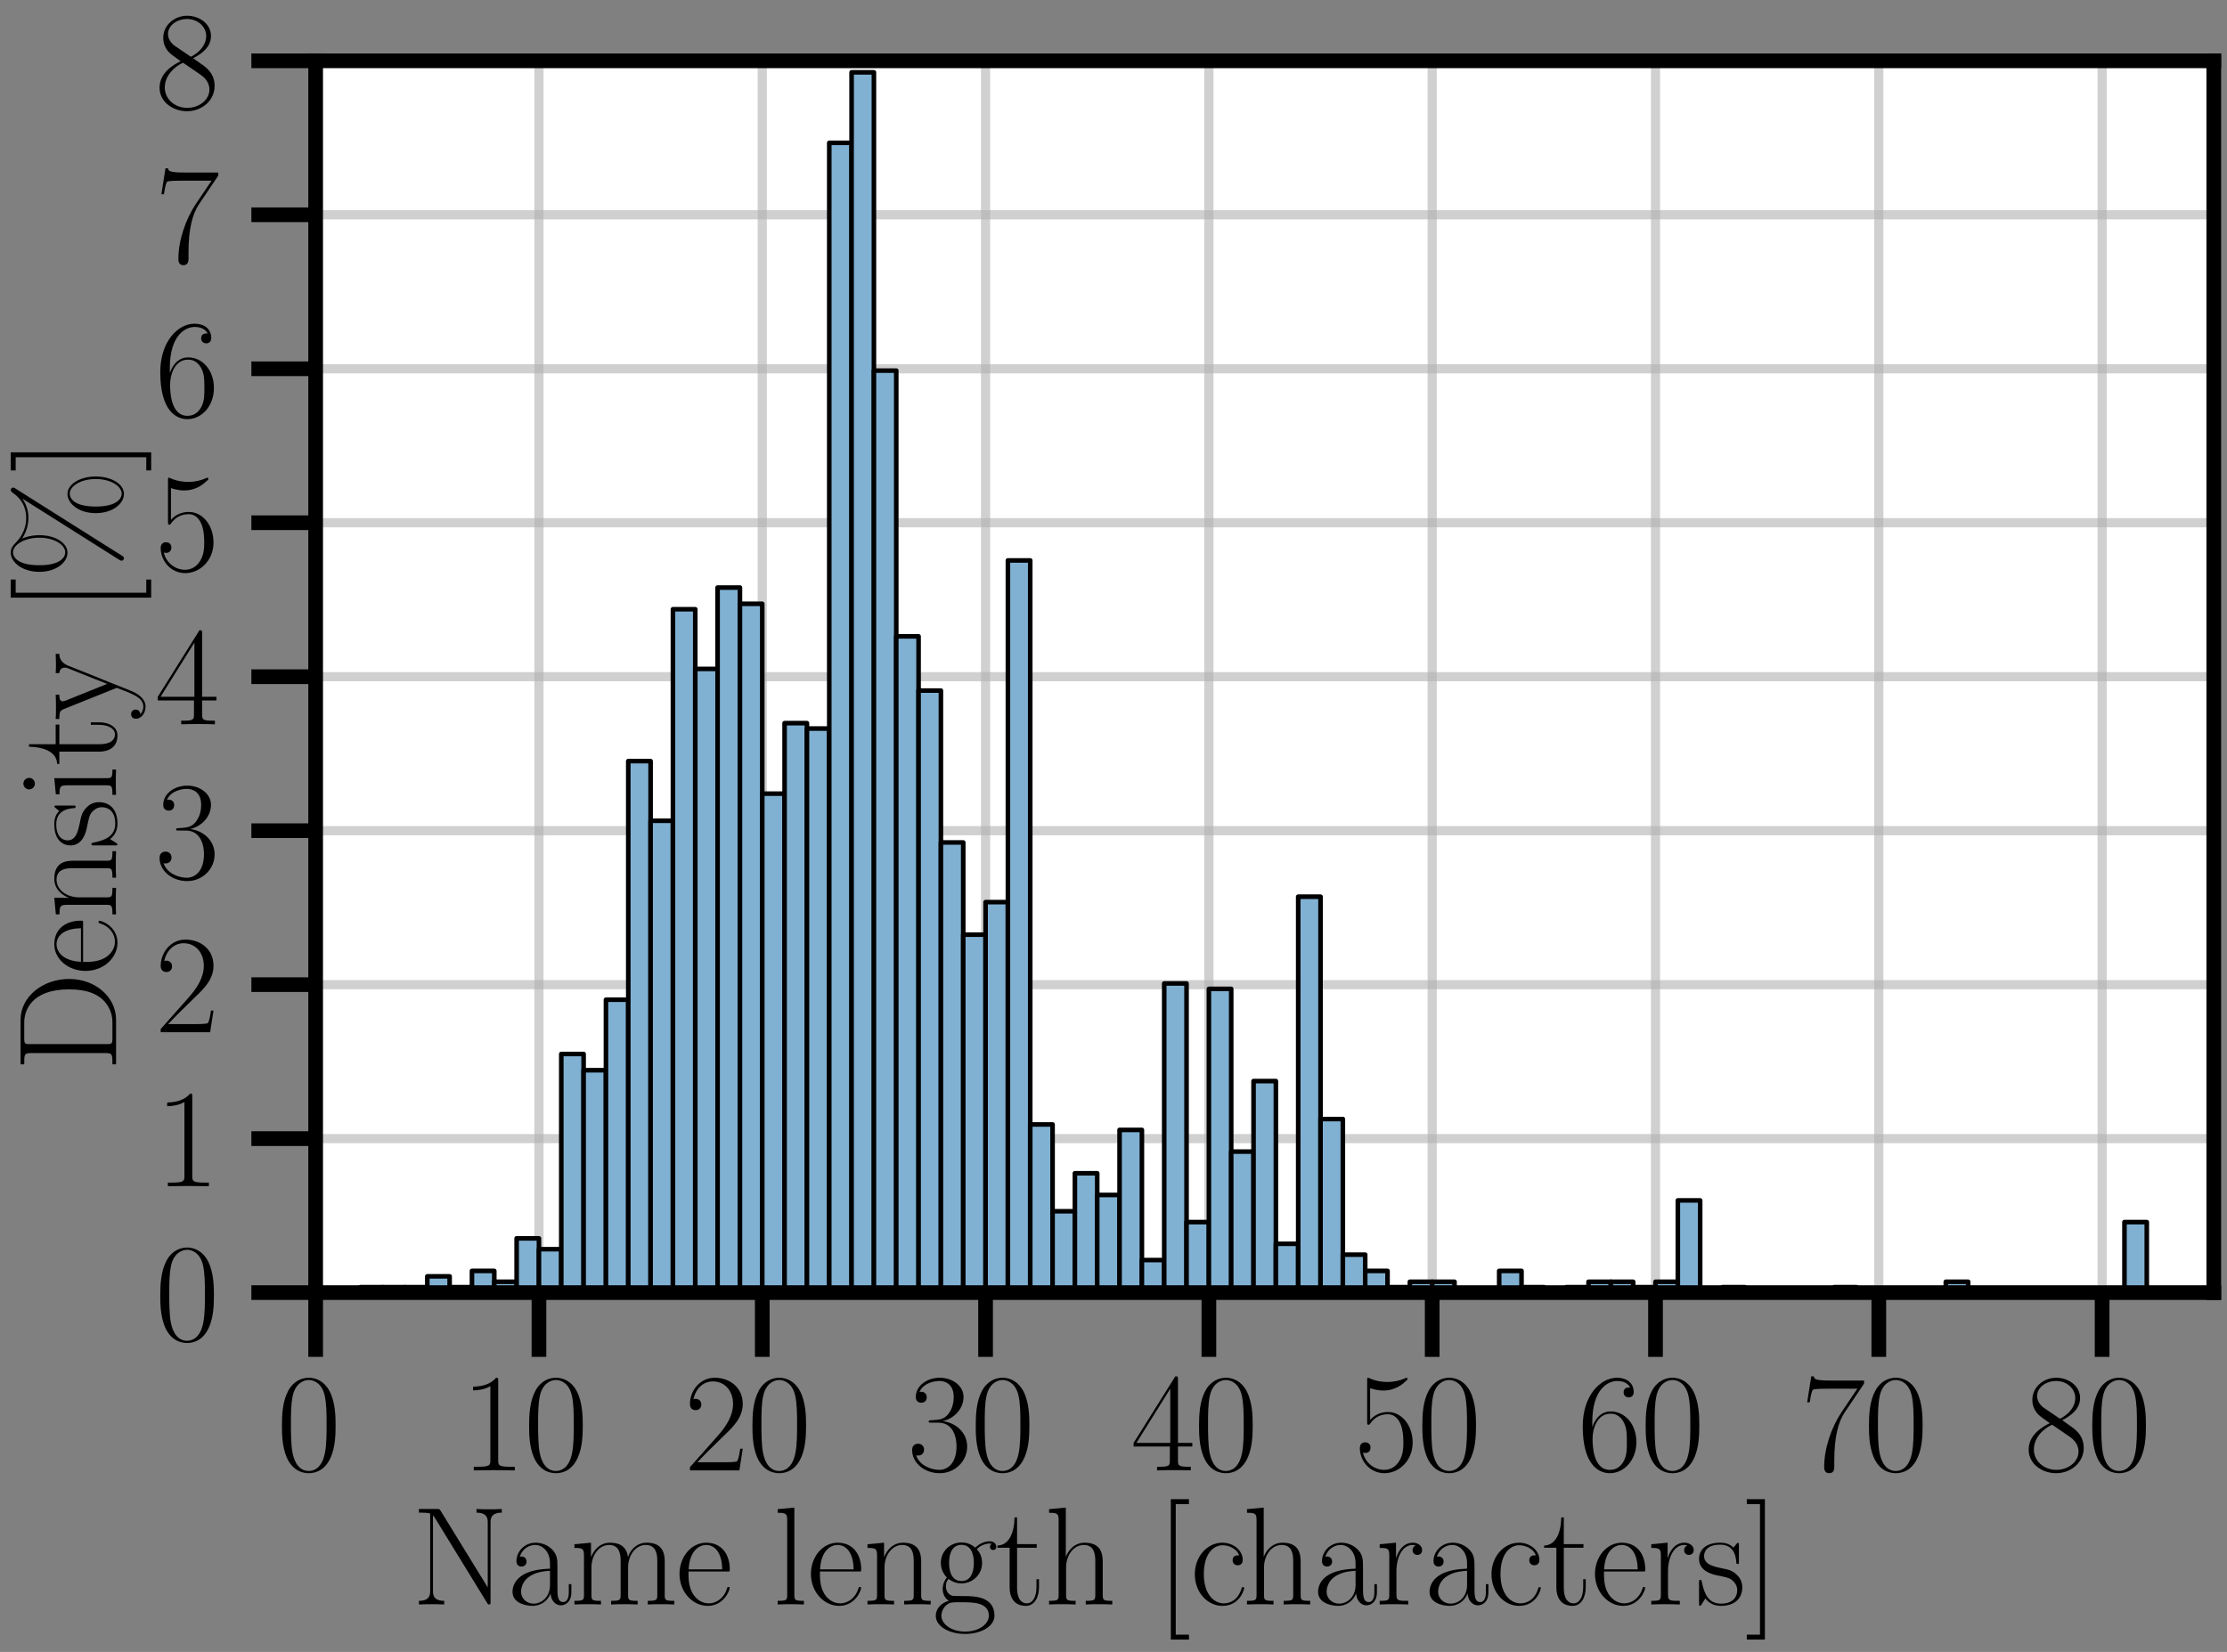 <?xml version="1.0" encoding="utf-8" standalone="no"?>
<!DOCTYPE svg PUBLIC "-//W3C//DTD SVG 1.1//EN"
  "http://www.w3.org/Graphics/SVG/1.1/DTD/svg11.dtd">
<svg xmlns:xlink="http://www.w3.org/1999/xlink" width="121.297pt" height="90pt" viewBox="0 0 121.297 90" xmlns="http://www.w3.org/2000/svg" version="1.1">
 <rect x="0" y="0" width="121.297" height="90" fill="#808080" stroke="none"/>
 <defs>
  <style type="text/css">*{stroke-linejoin: round; stroke-linecap: butt}</style>
 </defs>
 <g id="figure_1">
  <g id="patch_1">
   <path d="M 0 90 
L 121.297 90 
L 121.297 0 
L 0 0 
L 0 90 
z
" style="fill: none"/>
  </g>
  <g id="axes_1">
   <g id="patch_2">
    <path d="M 17.192 70.422 
L 120.577 70.422 
L 120.577 3.313 
L 17.192 3.313 
z
" style="fill: #ffffff"/>
   </g>
   <g id="matplotlib.axis_1">
    <g id="xtick_1">
     <g id="line2d_1">
      <path d="M 17.192 70.422 
L 17.192 3.313 
" clip-path="url(#pb6dea9629a)" style="fill: none; stroke: #b0b0b0; stroke-opacity: 0.6; stroke-width: 0.5; stroke-linecap: square"/>
     </g>
     <g id="line2d_2">
      <defs>
       <path id="mebb28996f5" d="M 0 0 
L 0 3.5 
" style="stroke: #000000; stroke-width: 0.8"/>
      </defs>
      <g>
       <use xlink:href="#mebb28996f5" x="17.192" y="70.422" style="stroke: #000000; stroke-width: 0.8"/>
      </g>
     </g>
     <g id="text_1">
      <!-- $\mathdefault{0}$ -->
      <g transform="translate(15.066 80.109)scale(0.075 -0.075)">
       <defs>
        <path id="CMR17-30" d="M 2688 2038 
C 2688 2430 2682 3099 2413 3613 
C 2176 4063 1798 4224 1466 4224 
C 1158 4224 768 4082 525 3620 
C 269 3137 243 2539 243 2038 
C 243 1671 250 1112 448 623 
C 723 -39 1216 -128 1466 -128 
C 1760 -128 2208 -7 2470 604 
C 2662 1048 2688 1568 2688 2038 
z
M 1466 -26 
C 1056 -26 813 328 723 816 
C 653 1196 653 1749 653 2109 
C 653 2604 653 3015 736 3407 
C 858 3954 1216 4121 1466 4121 
C 1728 4121 2067 3947 2189 3420 
C 2272 3054 2278 2623 2278 2109 
C 2278 1691 2278 1176 2202 797 
C 2067 96 1690 -26 1466 -26 
z
" transform="scale(0.016)"/>
       </defs>
       <use xlink:href="#CMR17-30" transform="scale(0.996)"/>
      </g>
     </g>
    </g>
    <g id="xtick_2">
     <g id="line2d_3">
      <path d="M 29.355 70.422 
L 29.355 3.313 
" clip-path="url(#pb6dea9629a)" style="fill: none; stroke: #b0b0b0; stroke-opacity: 0.6; stroke-width: 0.5; stroke-linecap: square"/>
     </g>
     <g id="line2d_4">
      <g>
       <use xlink:href="#mebb28996f5" x="29.355" y="70.422" style="stroke: #000000; stroke-width: 0.8"/>
      </g>
     </g>
     <g id="text_2">
      <!-- $\mathdefault{10}$ -->
      <g transform="translate(25.102 80.109)scale(0.075 -0.075)">
       <defs>
        <path id="CMR17-31" d="M 1702 4083 
C 1702 4217 1696 4224 1606 4224 
C 1357 3927 979 3833 621 3820 
C 602 3820 570 3820 563 3808 
C 557 3795 557 3782 557 3648 
C 755 3648 1088 3686 1344 3839 
L 1344 467 
C 1344 243 1331 166 781 166 
L 589 166 
L 589 0 
C 896 6 1216 12 1523 12 
C 1830 12 2150 6 2458 0 
L 2458 166 
L 2266 166 
C 1715 166 1702 236 1702 467 
L 1702 4083 
z
" transform="scale(0.016)"/>
       </defs>
       <use xlink:href="#CMR17-31" transform="scale(0.996)"/>
       <use xlink:href="#CMR17-30" transform="translate(45.69 0)scale(0.996)"/>
      </g>
     </g>
    </g>
    <g id="xtick_3">
     <g id="line2d_5">
      <path d="M 41.518 70.422 
L 41.518 3.313 
" clip-path="url(#pb6dea9629a)" style="fill: none; stroke: #b0b0b0; stroke-opacity: 0.6; stroke-width: 0.5; stroke-linecap: square"/>
     </g>
     <g id="line2d_6">
      <g>
       <use xlink:href="#mebb28996f5" x="41.518" y="70.422" style="stroke: #000000; stroke-width: 0.8"/>
      </g>
     </g>
     <g id="text_3">
      <!-- $\mathdefault{20}$ -->
      <g transform="translate(37.265 80.109)scale(0.075 -0.075)">
       <defs>
        <path id="CMR17-32" d="M 2669 990 
L 2554 990 
C 2490 537 2438 460 2413 422 
C 2381 371 1920 371 1830 371 
L 602 371 
C 832 620 1280 1073 1824 1596 
C 2214 1966 2669 2400 2669 3033 
C 2669 3788 2067 4224 1395 4224 
C 691 4224 262 3603 262 3027 
C 262 2777 448 2745 525 2745 
C 589 2745 781 2783 781 3007 
C 781 3206 614 3264 525 3264 
C 486 3264 448 3257 422 3244 
C 544 3788 915 4057 1306 4057 
C 1862 4057 2227 3616 2227 3033 
C 2227 2477 1901 1998 1536 1583 
L 262 147 
L 262 0 
L 2515 0 
L 2669 990 
z
" transform="scale(0.016)"/>
       </defs>
       <use xlink:href="#CMR17-32" transform="scale(0.996)"/>
       <use xlink:href="#CMR17-30" transform="translate(45.69 0)scale(0.996)"/>
      </g>
     </g>
    </g>
    <g id="xtick_4">
     <g id="line2d_7">
      <path d="M 53.681 70.422 
L 53.681 3.313 
" clip-path="url(#pb6dea9629a)" style="fill: none; stroke: #b0b0b0; stroke-opacity: 0.6; stroke-width: 0.5; stroke-linecap: square"/>
     </g>
     <g id="line2d_8">
      <g>
       <use xlink:href="#mebb28996f5" x="53.681" y="70.422" style="stroke: #000000; stroke-width: 0.8"/>
      </g>
     </g>
     <g id="text_4">
      <!-- $\mathdefault{30}$ -->
      <g transform="translate(49.428 80.109)scale(0.075 -0.075)">
       <defs>
        <path id="CMR17-33" d="M 1414 2176 
C 1984 2176 2234 1673 2234 1094 
C 2234 322 1824 25 1453 25 
C 1114 25 563 193 390 691 
C 422 678 454 678 486 678 
C 640 678 755 780 755 947 
C 755 1132 614 1216 486 1216 
C 378 1216 211 1164 211 927 
C 211 335 787 -128 1466 -128 
C 2176 -128 2720 432 2720 1087 
C 2720 1718 2208 2176 1600 2246 
C 2086 2347 2554 2776 2554 3353 
C 2554 3856 2048 4224 1472 4224 
C 890 4224 378 3862 378 3347 
C 378 3123 544 3084 627 3084 
C 762 3084 877 3167 877 3334 
C 877 3500 762 3584 627 3584 
C 602 3584 570 3584 544 3571 
C 730 3999 1235 4076 1459 4076 
C 1683 4076 2106 3966 2106 3347 
C 2106 3167 2080 2851 1862 2574 
C 1670 2329 1453 2316 1242 2297 
C 1210 2297 1062 2284 1037 2284 
C 992 2278 966 2272 966 2227 
C 966 2182 973 2176 1101 2176 
L 1414 2176 
z
" transform="scale(0.016)"/>
       </defs>
       <use xlink:href="#CMR17-33" transform="scale(0.996)"/>
       <use xlink:href="#CMR17-30" transform="translate(45.69 0)scale(0.996)"/>
      </g>
     </g>
    </g>
    <g id="xtick_5">
     <g id="line2d_9">
      <path d="M 65.844 70.422 
L 65.844 3.313 
" clip-path="url(#pb6dea9629a)" style="fill: none; stroke: #b0b0b0; stroke-opacity: 0.6; stroke-width: 0.5; stroke-linecap: square"/>
     </g>
     <g id="line2d_10">
      <g>
       <use xlink:href="#mebb28996f5" x="65.844" y="70.422" style="stroke: #000000; stroke-width: 0.8"/>
      </g>
     </g>
     <g id="text_5">
      <!-- $\mathdefault{40}$ -->
      <g transform="translate(61.591 80.109)scale(0.075 -0.075)">
       <defs>
        <path id="CMR17-34" d="M 2150 4147 
C 2150 4281 2144 4288 2029 4288 
L 128 1254 
L 128 1088 
L 1779 1088 
L 1779 460 
C 1779 230 1766 166 1318 166 
L 1197 166 
L 1197 0 
C 1402 12 1747 12 1965 12 
C 2182 12 2528 12 2733 0 
L 2733 166 
L 2611 166 
C 2163 166 2150 230 2150 460 
L 2150 1088 
L 2803 1088 
L 2803 1254 
L 2150 1254 
L 2150 4147 
z
M 1798 3723 
L 1798 1254 
L 256 1254 
L 1798 3723 
z
" transform="scale(0.016)"/>
       </defs>
       <use xlink:href="#CMR17-34" transform="scale(0.996)"/>
       <use xlink:href="#CMR17-30" transform="translate(45.69 0)scale(0.996)"/>
      </g>
     </g>
    </g>
    <g id="xtick_6">
     <g id="line2d_11">
      <path d="M 78.007 70.422 
L 78.007 3.313 
" clip-path="url(#pb6dea9629a)" style="fill: none; stroke: #b0b0b0; stroke-opacity: 0.6; stroke-width: 0.5; stroke-linecap: square"/>
     </g>
     <g id="line2d_12">
      <g>
       <use xlink:href="#mebb28996f5" x="78.007" y="70.422" style="stroke: #000000; stroke-width: 0.8"/>
      </g>
     </g>
     <g id="text_6">
      <!-- $\mathdefault{50}$ -->
      <g transform="translate(73.753 80.109)scale(0.075 -0.075)">
       <defs>
        <path id="CMR17-35" d="M 730 3750 
C 794 3724 1056 3641 1325 3641 
C 1920 3641 2246 3961 2432 4140 
C 2432 4191 2432 4224 2394 4224 
C 2387 4224 2374 4224 2323 4198 
C 2099 4102 1837 4032 1517 4032 
C 1325 4032 1037 4055 723 4191 
C 653 4224 640 4224 634 4224 
C 602 4224 595 4217 595 4090 
L 595 2231 
C 595 2113 595 2080 659 2080 
C 691 2080 704 2093 736 2139 
C 941 2435 1222 2560 1542 2560 
C 1766 2560 2246 2415 2246 1293 
C 2246 1087 2246 716 2054 422 
C 1894 159 1645 25 1370 25 
C 947 25 518 319 403 812 
C 429 806 480 793 506 793 
C 589 793 749 838 749 1036 
C 749 1209 627 1280 506 1280 
C 358 1280 262 1190 262 1011 
C 262 454 704 -128 1382 -128 
C 2042 -128 2669 441 2669 1267 
C 2669 2054 2170 2662 1549 2662 
C 1222 2662 947 2540 730 2304 
L 730 3750 
z
" transform="scale(0.016)"/>
       </defs>
       <use xlink:href="#CMR17-35" transform="scale(0.996)"/>
       <use xlink:href="#CMR17-30" transform="translate(45.69 0)scale(0.996)"/>
      </g>
     </g>
    </g>
    <g id="xtick_7">
     <g id="line2d_13">
      <path d="M 90.17 70.422 
L 90.17 3.313 
" clip-path="url(#pb6dea9629a)" style="fill: none; stroke: #b0b0b0; stroke-opacity: 0.6; stroke-width: 0.5; stroke-linecap: square"/>
     </g>
     <g id="line2d_14">
      <g>
       <use xlink:href="#mebb28996f5" x="90.17" y="70.422" style="stroke: #000000; stroke-width: 0.8"/>
      </g>
     </g>
     <g id="text_7">
      <!-- $\mathdefault{60}$ -->
      <g transform="translate(85.916 80.109)scale(0.075 -0.075)">
       <defs>
        <path id="CMR17-36" d="M 678 2198 
C 678 3712 1395 4076 1811 4076 
C 1946 4076 2272 4049 2400 3782 
C 2298 3782 2106 3782 2106 3558 
C 2106 3385 2246 3328 2336 3328 
C 2394 3328 2566 3353 2566 3571 
C 2566 3987 2246 4224 1805 4224 
C 1043 4224 243 3411 243 2011 
C 243 257 966 -128 1478 -128 
C 2099 -128 2688 431 2688 1295 
C 2688 2101 2170 2688 1517 2688 
C 1126 2688 838 2430 678 1979 
L 678 2198 
z
M 1478 25 
C 691 25 691 1212 691 1450 
C 691 1914 909 2585 1504 2585 
C 1613 2585 1926 2585 2138 2140 
C 2253 1889 2253 1624 2253 1302 
C 2253 954 2253 696 2118 438 
C 1978 173 1773 25 1478 25 
z
" transform="scale(0.016)"/>
       </defs>
       <use xlink:href="#CMR17-36" transform="scale(0.996)"/>
       <use xlink:href="#CMR17-30" transform="translate(45.69 0)scale(0.996)"/>
      </g>
     </g>
    </g>
    <g id="xtick_8">
     <g id="line2d_15">
      <path d="M 102.332 70.422 
L 102.332 3.313 
" clip-path="url(#pb6dea9629a)" style="fill: none; stroke: #b0b0b0; stroke-opacity: 0.6; stroke-width: 0.5; stroke-linecap: square"/>
     </g>
     <g id="line2d_16">
      <g>
       <use xlink:href="#mebb28996f5" x="102.332" y="70.422" style="stroke: #000000; stroke-width: 0.8"/>
      </g>
     </g>
     <g id="text_8">
      <!-- $\mathdefault{70}$ -->
      <g transform="translate(98.079 80.109)scale(0.075 -0.075)">
       <defs>
        <path id="CMR17-37" d="M 2886 3955 
L 2886 4096 
L 1382 4096 
C 634 4096 621 4166 595 4288 
L 480 4288 
L 294 3104 
L 410 3104 
C 429 3226 474 3552 550 3673 
C 589 3724 1062 3724 1171 3724 
L 2579 3724 
L 1869 2670 
C 1395 1961 1069 1003 1069 166 
C 1069 89 1069 -128 1299 -128 
C 1530 -128 1530 89 1530 172 
L 1530 466 
C 1530 1514 1709 2204 2003 2644 
L 2886 3955 
z
" transform="scale(0.016)"/>
       </defs>
       <use xlink:href="#CMR17-37" transform="scale(0.996)"/>
       <use xlink:href="#CMR17-30" transform="translate(45.69 0)scale(0.996)"/>
      </g>
     </g>
    </g>
    <g id="xtick_9">
     <g id="line2d_17">
      <path d="M 114.495 70.422 
L 114.495 3.313 
" clip-path="url(#pb6dea9629a)" style="fill: none; stroke: #b0b0b0; stroke-opacity: 0.6; stroke-width: 0.5; stroke-linecap: square"/>
     </g>
     <g id="line2d_18">
      <g>
       <use xlink:href="#mebb28996f5" x="114.495" y="70.422" style="stroke: #000000; stroke-width: 0.8"/>
      </g>
     </g>
     <g id="text_9">
      <!-- $\mathdefault{80}$ -->
      <g transform="translate(110.242 80.109)scale(0.075 -0.075)">
       <defs>
        <path id="CMR17-38" d="M 1741 2289 
C 2144 2494 2554 2803 2554 3298 
C 2554 3884 1990 4224 1472 4224 
C 890 4224 378 3800 378 3215 
C 378 3054 416 2777 666 2533 
C 730 2469 998 2276 1171 2154 
C 883 2006 211 1652 211 945 
C 211 282 838 -128 1459 -128 
C 2144 -128 2720 366 2720 1022 
C 2720 1607 2330 1877 2074 2051 
L 1741 2289 
z
M 902 2855 
C 851 2887 595 3086 595 3388 
C 595 3781 998 4076 1459 4076 
C 1965 4076 2336 3716 2336 3298 
C 2336 2700 1670 2359 1638 2359 
C 1632 2359 1626 2359 1574 2398 
L 902 2855 
z
M 2080 1536 
C 2176 1466 2483 1253 2483 861 
C 2483 385 2010 25 1472 25 
C 890 25 448 443 448 951 
C 448 1459 838 1884 1280 2083 
L 2080 1536 
z
" transform="scale(0.016)"/>
       </defs>
       <use xlink:href="#CMR17-38" transform="scale(0.996)"/>
       <use xlink:href="#CMR17-30" transform="translate(45.69 0)scale(0.996)"/>
      </g>
     </g>
    </g>
    <g id="text_10">
     <!-- Name length [characters] -->
     <g transform="translate(22.428 87.413)scale(0.075 -0.075)">
      <defs>
       <path id="CMR17-4e" d="M 1312 4275 
C 1267 4345 1261 4352 1139 4352 
L 326 4352 
L 326 4185 
L 448 4185 
C 704 4185 819 4153 838 4147 
L 838 624 
C 838 465 838 166 326 166 
L 326 0 
C 474 12 742 12 902 12 
C 1062 12 1331 12 1478 0 
L 1478 166 
C 966 166 966 465 966 624 
L 966 4057 
C 1011 4019 1011 4007 1056 3943 
L 3430 76 
C 3475 0 3494 0 3526 0 
C 3590 0 3590 19 3590 140 
L 3590 3726 
C 3590 3885 3590 4185 4102 4185 
L 4102 4352 
C 3955 4339 3686 4339 3526 4339 
C 3366 4339 3098 4339 2950 4352 
L 2950 4185 
C 3462 4185 3462 3885 3462 3726 
L 3462 777 
L 1312 4275 
z
" transform="scale(0.016)"/>
       <path id="CMR17-61" d="M 2304 1656 
C 2304 2048 2304 2275 2035 2534 
C 1798 2751 1523 2816 1306 2816 
C 800 2816 435 2408 435 1977 
C 435 1740 627 1728 666 1728 
C 749 1728 896 1779 896 1958 
C 896 2118 774 2188 666 2188 
C 640 2188 608 2182 589 2176 
C 723 2594 1069 2713 1293 2713 
C 1613 2713 1965 2421 1965 1875 
L 1965 1632 
C 1587 1619 1133 1568 774 1373 
C 371 1147 256 822 256 576 
C 256 77 832 -64 1171 -64 
C 1523 -64 1850 135 1990 505 
C 2003 219 2182 -39 2464 -39 
C 2598 -39 2938 51 2938 563 
L 2938 926 
L 2822 926 
L 2822 557 
C 2822 161 2650 109 2566 109 
C 2304 109 2304 446 2304 732 
L 2304 1656 
z
M 1965 887 
C 1965 323 1568 38 1216 38 
C 896 38 646 278 646 576 
C 646 771 730 1114 1101 1322 
C 1408 1497 1760 1523 1965 1536 
L 1965 887 
z
" transform="scale(0.016)"/>
       <path id="CMR17-6d" d="M 4326 1954 
C 4326 2276 4269 2816 3507 2816 
C 3072 2816 2771 2520 2656 2173 
L 2650 2173 
C 2573 2700 2195 2816 1837 2816 
C 1331 2816 1069 2424 973 2166 
L 966 2166 
L 966 2816 
L 211 2745 
L 211 2578 
C 589 2578 646 2540 646 2231 
L 646 443 
C 646 198 621 166 211 166 
L 211 0 
C 365 12 646 12 813 12 
C 979 12 1267 12 1421 0 
L 1421 166 
C 1011 166 986 192 986 443 
L 986 1678 
C 986 2269 1344 2713 1792 2713 
C 2266 2713 2317 2289 2317 1980 
L 2317 443 
C 2317 198 2291 166 1882 166 
L 1882 0 
C 2035 12 2317 12 2483 12 
C 2650 12 2938 12 3091 0 
L 3091 166 
C 2682 166 2656 192 2656 443 
L 2656 1678 
C 2656 2269 3014 2713 3462 2713 
C 3936 2713 3987 2289 3987 1980 
L 3987 443 
C 3987 198 3962 166 3552 166 
L 3552 0 
C 3706 12 3987 12 4154 12 
C 4320 12 4608 12 4762 0 
L 4762 166 
C 4352 166 4326 192 4326 443 
L 4326 1954 
z
" transform="scale(0.016)"/>
       <path id="CMR17-65" d="M 2438 1503 
C 2464 1529 2464 1542 2464 1606 
C 2464 2251 2118 2816 1389 2816 
C 710 2816 173 2175 173 1394 
C 173 554 781 -64 1459 -64 
C 2176 -64 2458 619 2458 755 
C 2458 800 2419 800 2406 800 
C 2362 800 2355 787 2330 709 
C 2189 270 1837 51 1504 51 
C 1229 51 954 206 781 490 
C 582 819 582 1200 582 1503 
L 2438 1503 
z
M 589 1600 
C 634 2511 1126 2713 1382 2713 
C 1818 2713 2112 2308 2118 1600 
L 589 1600 
z
" transform="scale(0.016)"/>
       <path id="CMR17-6c" d="M 979 4416 
L 218 4345 
L 218 4179 
C 595 4179 653 4141 653 3835 
L 653 439 
C 653 198 627 166 218 166 
L 218 0 
C 371 12 653 12 813 12 
C 979 12 1261 12 1414 0 
L 1414 166 
C 1005 166 979 191 979 439 
L 979 4416 
z
" transform="scale(0.016)"/>
       <path id="CMR17-6e" d="M 2656 1954 
C 2656 2282 2592 2816 1837 2816 
C 1331 2816 1069 2424 973 2166 
L 966 2166 
L 966 2816 
L 211 2745 
L 211 2578 
C 589 2578 646 2540 646 2231 
L 646 443 
C 646 198 621 166 211 166 
L 211 0 
C 365 12 646 12 813 12 
C 979 12 1267 12 1421 0 
L 1421 166 
C 1011 166 986 192 986 443 
L 986 1678 
C 986 2269 1344 2713 1792 2713 
C 2266 2713 2317 2289 2317 1980 
L 2317 443 
C 2317 198 2291 166 1882 166 
L 1882 0 
C 2035 12 2317 12 2483 12 
C 2650 12 2938 12 3091 0 
L 3091 166 
C 2682 166 2656 192 2656 443 
L 2656 1954 
z
" transform="scale(0.016)"/>
       <path id="CMR17-67" d="M 710 1165 
C 832 1068 1043 960 1299 960 
C 1805 960 2240 1359 2240 1895 
C 2240 2063 2189 2321 1997 2521 
C 2176 2713 2438 2777 2586 2777 
C 2611 2777 2650 2777 2682 2758 
C 2656 2751 2598 2726 2598 2623 
C 2598 2540 2656 2483 2739 2483 
C 2835 2483 2886 2547 2886 2630 
C 2886 2751 2790 2880 2586 2880 
C 2330 2880 2106 2758 1926 2591 
C 1734 2764 1504 2828 1299 2828 
C 794 2828 358 2431 358 1895 
C 358 1527 570 1294 634 1230 
C 442 1004 442 742 442 710 
C 442 544 506 300 723 166 
C 390 82 128 -184 128 -517 
C 128 -996 736 -1344 1466 -1344 
C 2170 -1344 2803 -1009 2803 -510 
C 2803 384 1856 384 1363 384 
C 1216 384 954 384 922 390 
C 723 422 589 601 589 825 
C 589 883 589 1024 710 1165 
z
M 1299 1068 
C 736 1068 736 1766 736 1895 
C 736 2024 736 2719 1299 2719 
C 1862 2719 1862 2024 1862 1895 
C 1862 1766 1862 1068 1299 1068 
z
M 1466 -1236 
C 826 -1236 384 -883 384 -517 
C 384 -311 493 -118 634 -11 
C 794 102 858 102 1293 102 
C 1818 102 2547 102 2547 -517 
C 2547 -883 2106 -1236 1466 -1236 
z
" transform="scale(0.016)"/>
       <path id="CMR17-74" d="M 966 2585 
L 1862 2585 
L 1862 2752 
L 966 2752 
L 966 3968 
L 851 3968 
C 838 3292 614 2700 70 2687 
L 70 2585 
L 627 2585 
L 627 778 
C 627 655 627 -64 1370 -64 
C 1747 -64 1965 308 1965 784 
L 1965 1151 
L 1850 1151 
L 1850 790 
C 1850 347 1677 51 1408 51 
C 1222 51 966 179 966 765 
L 966 2585 
z
" transform="scale(0.016)"/>
       <path id="CMR17-68" d="M 2656 1954 
C 2656 2282 2592 2816 1837 2816 
C 1312 2816 1056 2392 979 2179 
L 973 2179 
L 973 4416 
L 211 4345 
L 211 4179 
C 589 4179 646 4141 646 3843 
L 646 443 
C 646 198 621 166 211 166 
L 211 0 
C 365 12 646 12 813 12 
C 979 12 1267 12 1421 0 
L 1421 166 
C 1011 166 986 192 986 443 
L 986 1678 
C 986 2269 1344 2713 1792 2713 
C 2266 2713 2317 2289 2317 1980 
L 2317 443 
C 2317 198 2291 166 1882 166 
L 1882 0 
C 2035 12 2317 12 2483 12 
C 2650 12 2938 12 3091 0 
L 3091 166 
C 2682 166 2656 192 2656 443 
L 2656 1954 
z
" transform="scale(0.016)"/>
       <path id="CMR17-5b" d="M 1504 -1600 
L 1504 -1376 
L 902 -1376 
L 902 4575 
L 1504 4575 
L 1504 4800 
L 678 4800 
L 678 -1600 
L 1504 -1600 
z
" transform="scale(0.016)"/>
       <path id="CMR17-63" d="M 2234 2240 
C 2112 2240 1933 2240 1933 2015 
C 1933 1836 2080 1785 2163 1785 
C 2208 1785 2394 1804 2394 2028 
C 2394 2476 1958 2816 1466 2816 
C 787 2816 211 2201 211 1379 
C 211 521 813 -64 1466 -64 
C 2259 -64 2458 676 2458 747 
C 2458 773 2451 792 2406 792 
C 2362 792 2355 786 2330 702 
C 2163 180 1798 51 1523 51 
C 1114 51 621 431 621 1385 
C 621 2358 1094 2700 1472 2700 
C 1722 2700 2093 2582 2234 2240 
z
" transform="scale(0.016)"/>
       <path id="CMR17-72" d="M 960 1517 
C 960 2134 1222 2713 1702 2713 
C 1747 2713 1792 2707 1837 2687 
C 1837 2687 1696 2642 1696 2475 
C 1696 2321 1818 2257 1914 2257 
C 1990 2257 2131 2302 2131 2482 
C 2131 2687 1926 2816 1709 2816 
C 1222 2816 1011 2340 947 2115 
L 941 2115 
L 941 2816 
L 198 2745 
L 198 2578 
C 576 2578 634 2540 634 2231 
L 634 443 
C 634 198 608 166 198 166 
L 198 0 
C 352 12 646 12 813 12 
C 998 12 1325 12 1498 0 
L 1498 166 
C 1037 166 960 166 960 455 
L 960 1517 
z
" transform="scale(0.016)"/>
       <path id="CMR17-73" d="M 1978 2688 
C 1978 2803 1971 2809 1933 2809 
C 1907 2809 1901 2803 1824 2707 
C 1805 2681 1747 2617 1728 2592 
C 1523 2809 1235 2816 1126 2816 
C 416 2816 160 2444 160 2073 
C 160 1497 813 1363 998 1324 
C 1402 1241 1542 1216 1677 1100 
C 1760 1024 1901 883 1901 652 
C 1901 384 1747 38 1158 38 
C 602 38 403 460 288 1024 
C 269 1113 269 1120 218 1120 
C 166 1120 160 1113 160 985 
L 160 64 
C 160 -52 166 -58 205 -58 
C 237 -58 243 -52 275 0 
C 314 57 410 211 448 275 
C 576 102 800 -64 1158 -64 
C 1792 -64 2131 281 2131 780 
C 2131 1107 1958 1280 1875 1356 
C 1683 1555 1459 1600 1190 1651 
C 838 1728 390 1817 390 2208 
C 390 2374 480 2726 1126 2726 
C 1811 2726 1850 2086 1862 1881 
C 1869 1849 1901 1843 1920 1843 
C 1978 1843 1978 1862 1978 1971 
L 1978 2688 
z
" transform="scale(0.016)"/>
       <path id="CMR17-5d" d="M 915 4800 
L 90 4800 
L 90 4575 
L 691 4575 
L 691 -1376 
L 90 -1376 
L 90 -1600 
L 915 -1600 
L 915 4800 
z
" transform="scale(0.016)"/>
      </defs>
      <use xlink:href="#CMR17-4e" transform="scale(0.996)"/>
      <use xlink:href="#CMR17-61" transform="translate(69.072 0)scale(0.996)"/>
      <use xlink:href="#CMR17-6d" transform="translate(114.763 0)scale(0.996)"/>
      <use xlink:href="#CMR17-65" transform="translate(191.682 0)scale(0.996)"/>
      <use xlink:href="#CMR17-6c" transform="translate(262.244 0)scale(0.996)"/>
      <use xlink:href="#CMR17-65" transform="translate(287.115 0)scale(0.996)"/>
      <use xlink:href="#CMR17-6e" transform="translate(327.601 0)scale(0.996)"/>
      <use xlink:href="#CMR17-67" transform="translate(378.496 0)scale(0.996)"/>
      <use xlink:href="#CMR17-74" transform="translate(424.187 0)scale(0.996)"/>
      <use xlink:href="#CMR17-68" transform="translate(459.467 0)scale(0.996)"/>
      <use xlink:href="#CMR17-5b" transform="translate(540.439 0)scale(0.996)"/>
      <use xlink:href="#CMR17-63" transform="translate(565.31 0)scale(0.996)"/>
      <use xlink:href="#CMR17-68" transform="translate(603.193 0)scale(0.996)"/>
      <use xlink:href="#CMR17-61" transform="translate(654.088 0)scale(0.996)"/>
      <use xlink:href="#CMR17-72" transform="translate(699.779 0)scale(0.996)"/>
      <use xlink:href="#CMR17-61" transform="translate(735.06 0)scale(0.996)"/>
      <use xlink:href="#CMR17-63" transform="translate(780.75 0)scale(0.996)"/>
      <use xlink:href="#CMR17-74" transform="translate(821.236 0)scale(0.996)"/>
      <use xlink:href="#CMR17-65" transform="translate(856.517 0)scale(0.996)"/>
      <use xlink:href="#CMR17-72" transform="translate(897.002 0)scale(0.996)"/>
      <use xlink:href="#CMR17-73" transform="translate(932.283 0)scale(0.996)"/>
      <use xlink:href="#CMR17-5d" transform="translate(968.084 0)scale(0.996)"/>
     </g>
    </g>
   </g>
   <g id="matplotlib.axis_2">
    <g id="ytick_1">
     <g id="line2d_19">
      <path d="M 17.192 70.422 
L 120.577 70.422 
" clip-path="url(#pb6dea9629a)" style="fill: none; stroke: #b0b0b0; stroke-opacity: 0.6; stroke-width: 0.5; stroke-linecap: square"/>
     </g>
     <g id="line2d_20">
      <defs>
       <path id="m184a1ce26d" d="M 0 0 
L -3.5 0 
" style="stroke: #000000; stroke-width: 0.8"/>
      </defs>
      <g>
       <use xlink:href="#m184a1ce26d" x="17.192" y="70.422" style="stroke: #000000; stroke-width: 0.8"/>
      </g>
     </g>
     <g id="text_11">
      <!-- 0 -->
      <g transform="translate(8.439 73.015)scale(0.075 -0.075)">
       <use xlink:href="#CMR17-30" transform="scale(0.996)"/>
      </g>
     </g>
    </g>
    <g id="ytick_2">
     <g id="line2d_21">
      <path d="M 17.192 62.033 
L 120.577 62.033 
" clip-path="url(#pb6dea9629a)" style="fill: none; stroke: #b0b0b0; stroke-opacity: 0.6; stroke-width: 0.5; stroke-linecap: square"/>
     </g>
     <g id="line2d_22">
      <g>
       <use xlink:href="#m184a1ce26d" x="17.192" y="62.033" style="stroke: #000000; stroke-width: 0.8"/>
      </g>
     </g>
     <g id="text_12">
      <!-- 1 -->
      <g transform="translate(8.439 64.627)scale(0.075 -0.075)">
       <use xlink:href="#CMR17-31" transform="scale(0.996)"/>
      </g>
     </g>
    </g>
    <g id="ytick_3">
     <g id="line2d_23">
      <path d="M 17.192 53.645 
L 120.577 53.645 
" clip-path="url(#pb6dea9629a)" style="fill: none; stroke: #b0b0b0; stroke-opacity: 0.6; stroke-width: 0.5; stroke-linecap: square"/>
     </g>
     <g id="line2d_24">
      <g>
       <use xlink:href="#m184a1ce26d" x="17.192" y="53.645" style="stroke: #000000; stroke-width: 0.8"/>
      </g>
     </g>
     <g id="text_13">
      <!-- 2 -->
      <g transform="translate(8.439 56.238)scale(0.075 -0.075)">
       <use xlink:href="#CMR17-32" transform="scale(0.996)"/>
      </g>
     </g>
    </g>
    <g id="ytick_4">
     <g id="line2d_25">
      <path d="M 17.192 45.256 
L 120.577 45.256 
" clip-path="url(#pb6dea9629a)" style="fill: none; stroke: #b0b0b0; stroke-opacity: 0.6; stroke-width: 0.5; stroke-linecap: square"/>
     </g>
     <g id="line2d_26">
      <g>
       <use xlink:href="#m184a1ce26d" x="17.192" y="45.256" style="stroke: #000000; stroke-width: 0.8"/>
      </g>
     </g>
     <g id="text_14">
      <!-- 3 -->
      <g transform="translate(8.439 47.85)scale(0.075 -0.075)">
       <use xlink:href="#CMR17-33" transform="scale(0.996)"/>
      </g>
     </g>
    </g>
    <g id="ytick_5">
     <g id="line2d_27">
      <path d="M 17.192 36.868 
L 120.577 36.868 
" clip-path="url(#pb6dea9629a)" style="fill: none; stroke: #b0b0b0; stroke-opacity: 0.6; stroke-width: 0.5; stroke-linecap: square"/>
     </g>
     <g id="line2d_28">
      <g>
       <use xlink:href="#m184a1ce26d" x="17.192" y="36.868" style="stroke: #000000; stroke-width: 0.8"/>
      </g>
     </g>
     <g id="text_15">
      <!-- 4 -->
      <g transform="translate(8.439 39.461)scale(0.075 -0.075)">
       <use xlink:href="#CMR17-34" transform="scale(0.996)"/>
      </g>
     </g>
    </g>
    <g id="ytick_6">
     <g id="line2d_29">
      <path d="M 17.192 28.479 
L 120.577 28.479 
" clip-path="url(#pb6dea9629a)" style="fill: none; stroke: #b0b0b0; stroke-opacity: 0.6; stroke-width: 0.5; stroke-linecap: square"/>
     </g>
     <g id="line2d_30">
      <g>
       <use xlink:href="#m184a1ce26d" x="17.192" y="28.479" style="stroke: #000000; stroke-width: 0.8"/>
      </g>
     </g>
     <g id="text_16">
      <!-- 5 -->
      <g transform="translate(8.439 31.072)scale(0.075 -0.075)">
       <use xlink:href="#CMR17-35" transform="scale(0.996)"/>
      </g>
     </g>
    </g>
    <g id="ytick_7">
     <g id="line2d_31">
      <path d="M 17.192 20.091 
L 120.577 20.091 
" clip-path="url(#pb6dea9629a)" style="fill: none; stroke: #b0b0b0; stroke-opacity: 0.6; stroke-width: 0.5; stroke-linecap: square"/>
     </g>
     <g id="line2d_32">
      <g>
       <use xlink:href="#m184a1ce26d" x="17.192" y="20.091" style="stroke: #000000; stroke-width: 0.8"/>
      </g>
     </g>
     <g id="text_17">
      <!-- 6 -->
      <g transform="translate(8.439 22.684)scale(0.075 -0.075)">
       <use xlink:href="#CMR17-36" transform="scale(0.996)"/>
      </g>
     </g>
    </g>
    <g id="ytick_8">
     <g id="line2d_33">
      <path d="M 17.192 11.702 
L 120.577 11.702 
" clip-path="url(#pb6dea9629a)" style="fill: none; stroke: #b0b0b0; stroke-opacity: 0.6; stroke-width: 0.5; stroke-linecap: square"/>
     </g>
     <g id="line2d_34">
      <g>
       <use xlink:href="#m184a1ce26d" x="17.192" y="11.702" style="stroke: #000000; stroke-width: 0.8"/>
      </g>
     </g>
     <g id="text_18">
      <!-- 7 -->
      <g transform="translate(8.439 14.295)scale(0.075 -0.075)">
       <use xlink:href="#CMR17-37" transform="scale(0.996)"/>
      </g>
     </g>
    </g>
    <g id="ytick_9">
     <g id="line2d_35">
      <path d="M 17.192 3.313 
L 120.577 3.313 
" clip-path="url(#pb6dea9629a)" style="fill: none; stroke: #b0b0b0; stroke-opacity: 0.6; stroke-width: 0.5; stroke-linecap: square"/>
     </g>
     <g id="line2d_36">
      <g>
       <use xlink:href="#m184a1ce26d" x="17.192" y="3.313" style="stroke: #000000; stroke-width: 0.8"/>
      </g>
     </g>
     <g id="text_19">
      <!-- 8 -->
      <g transform="translate(8.439 5.907)scale(0.075 -0.075)">
       <use xlink:href="#CMR17-38" transform="scale(0.996)"/>
      </g>
     </g>
    </g>
    <g id="text_20">
     <!-- Density [\%] -->
     <g transform="translate(6.322 58.383)rotate(-90)scale(0.075 -0.075)">
      <defs>
       <path id="CMR17-44" d="M 333 4352 
L 333 4185 
C 774 4185 845 4185 845 3898 
L 845 453 
C 845 166 774 166 333 166 
L 333 0 
L 2368 0 
C 3398 0 4224 943 4224 2140 
C 4224 3344 3411 4352 2368 4352 
L 333 4352 
z
M 1523 166 
C 1267 166 1254 198 1254 414 
L 1254 3936 
C 1254 4153 1267 4185 1523 4185 
L 2240 4185 
C 2771 4185 3750 3873 3750 2140 
C 3750 1242 3488 879 3366 707 
C 3213 510 2848 166 2240 166 
L 1523 166 
z
" transform="scale(0.016)"/>
       <path id="CMR17-69" d="M 992 3961 
C 992 4102 877 4224 730 4224 
C 589 4224 467 4108 467 3961 
C 467 3820 582 3699 730 3699 
C 870 3699 992 3814 992 3961 
z
M 243 2745 
L 243 2579 
C 602 2579 653 2540 653 2231 
L 653 443 
C 653 198 627 166 218 166 
L 218 0 
C 371 12 646 12 806 12 
C 960 12 1222 12 1370 0 
L 1370 166 
C 992 166 979 205 979 436 
L 979 2816 
L 243 2745 
z
" transform="scale(0.016)"/>
       <path id="CMR17-79" d="M 2496 2183 
C 2656 2579 2944 2585 3034 2585 
L 3034 2752 
C 2912 2745 2752 2739 2630 2739 
C 2496 2739 2285 2739 2157 2752 
L 2157 2585 
C 2400 2566 2406 2384 2406 2332 
C 2406 2268 2394 2235 2362 2158 
L 1664 409 
L 902 2300 
C 870 2378 870 2423 870 2430 
C 870 2572 1018 2585 1171 2585 
L 1171 2752 
C 1018 2739 742 2739 582 2739 
C 410 2739 205 2739 64 2752 
L 64 2585 
C 410 2585 448 2553 531 2345 
L 1485 -31 
C 1197 -795 1030 -1242 627 -1242 
C 557 -1242 397 -1223 282 -1106 
C 429 -1093 493 -1002 493 -892 
C 493 -782 416 -685 288 -685 
C 147 -685 77 -782 77 -899 
C 77 -1158 339 -1344 627 -1344 
C 998 -1344 1229 -983 1357 -659 
L 2496 2183 
z
" transform="scale(0.016)"/>
       <path id="CMR17-25" d="M 4640 928 
C 4640 1670 4275 2214 3846 2214 
C 3411 2214 2970 1708 2970 928 
C 2970 147 3405 -359 3846 -359 
C 4275 -359 4640 179 4640 928 
z
M 3853 -256 
C 3686 -256 3270 -103 3270 928 
C 3270 1964 3686 2112 3853 2112 
C 4205 2112 4525 1606 4525 928 
C 4525 249 4205 -256 3853 -256 
z
M 4083 4572 
C 4128 4644 4134 4651 4134 4684 
C 4134 4761 4077 4800 4026 4800 
C 3962 4800 3936 4755 3891 4703 
C 3520 4155 3008 4096 2746 4096 
C 2106 4096 1715 4479 1594 4598 
C 1510 4677 1389 4800 1171 4800 
C 736 4800 294 4281 294 3496 
C 294 2718 730 2214 1171 2214 
C 1600 2214 1965 2750 1965 3496 
C 1965 3936 1830 4241 1811 4281 
C 2202 4025 2586 3993 2752 3993 
C 3162 3993 3456 4148 3616 4261 
L 3622 4254 
L 858 -122 
C 800 -212 800 -224 800 -244 
C 800 -314 858 -359 915 -359 
C 973 -359 992 -327 1037 -256 
L 4083 4572 
z
M 1178 2316 
C 1011 2316 595 2469 595 3496 
C 595 4545 1011 4697 1178 4697 
C 1530 4697 1850 4175 1850 3496 
C 1850 2820 1530 2316 1178 2316 
z
" transform="scale(0.016)"/>
      </defs>
      <use xlink:href="#CMR17-44" transform="scale(0.996)"/>
      <use xlink:href="#CMR17-65" transform="translate(70.394 0)scale(0.996)"/>
      <use xlink:href="#CMR17-6e" transform="translate(110.879 0)scale(0.996)"/>
      <use xlink:href="#CMR17-73" transform="translate(161.775 0)scale(0.996)"/>
      <use xlink:href="#CMR17-69" transform="translate(197.576 0)scale(0.996)"/>
      <use xlink:href="#CMR17-74" transform="translate(222.447 0)scale(0.996)"/>
      <use xlink:href="#CMR17-79" transform="translate(255.125 0)scale(0.996)"/>
      <use xlink:href="#CMR17-5b" transform="translate(333.494 0)scale(0.996)"/>
      <use xlink:href="#CMR17-25" transform="translate(358.365 0)scale(0.996)"/>
      <use xlink:href="#CMR17-5d" transform="translate(435.285 0)scale(0.996)"/>
     </g>
    </g>
   </g>
   <g id="patch_3">
    <path d="M 19.625 70.422 
L 20.841 70.422 
L 20.841 70.126 
L 19.625 70.126 
z
" clip-path="url(#pb6dea9629a)" style="fill: #80b1d3; stroke: #000000; stroke-width: 0.25; stroke-linejoin: miter"/>
   </g>
   <g id="patch_4">
    <path d="M 20.841 70.422 
L 22.057 70.422 
L 22.057 70.126 
L 20.841 70.126 
z
" clip-path="url(#pb6dea9629a)" style="fill: #80b1d3; stroke: #000000; stroke-width: 0.25; stroke-linejoin: miter"/>
   </g>
   <g id="patch_5">
    <path d="M 22.057 70.422 
L 23.274 70.422 
L 23.274 70.126 
L 22.057 70.126 
z
" clip-path="url(#pb6dea9629a)" style="fill: #80b1d3; stroke: #000000; stroke-width: 0.25; stroke-linejoin: miter"/>
   </g>
   <g id="patch_6">
    <path d="M 23.274 70.422 
L 24.49 70.422 
L 24.49 69.536 
L 23.274 69.536 
z
" clip-path="url(#pb6dea9629a)" style="fill: #80b1d3; stroke: #000000; stroke-width: 0.25; stroke-linejoin: miter"/>
   </g>
   <g id="patch_7">
    <path d="M 24.49 70.422 
L 25.706 70.422 
L 25.706 70.126 
L 24.49 70.126 
z
" clip-path="url(#pb6dea9629a)" style="fill: #80b1d3; stroke: #000000; stroke-width: 0.25; stroke-linejoin: miter"/>
   </g>
   <g id="patch_8">
    <path d="M 25.706 70.422 
L 26.922 70.422 
L 26.922 69.24 
L 25.706 69.24 
z
" clip-path="url(#pb6dea9629a)" style="fill: #80b1d3; stroke: #000000; stroke-width: 0.25; stroke-linejoin: miter"/>
   </g>
   <g id="patch_9">
    <path d="M 26.922 70.422 
L 28.139 70.422 
L 28.139 69.831 
L 26.922 69.831 
z
" clip-path="url(#pb6dea9629a)" style="fill: #80b1d3; stroke: #000000; stroke-width: 0.25; stroke-linejoin: miter"/>
   </g>
   <g id="patch_10">
    <path d="M 28.139 70.422 
L 29.355 70.422 
L 29.355 67.467 
L 28.139 67.467 
z
" clip-path="url(#pb6dea9629a)" style="fill: #80b1d3; stroke: #000000; stroke-width: 0.25; stroke-linejoin: miter"/>
   </g>
   <g id="patch_11">
    <path d="M 29.355 70.422 
L 30.571 70.422 
L 30.571 68.058 
L 29.355 68.058 
z
" clip-path="url(#pb6dea9629a)" style="fill: #80b1d3; stroke: #000000; stroke-width: 0.25; stroke-linejoin: miter"/>
   </g>
   <g id="patch_12">
    <path d="M 30.571 70.422 
L 31.788 70.422 
L 31.788 57.421 
L 30.571 57.421 
z
" clip-path="url(#pb6dea9629a)" style="fill: #80b1d3; stroke: #000000; stroke-width: 0.25; stroke-linejoin: miter"/>
   </g>
   <g id="patch_13">
    <path d="M 31.788 70.422 
L 33.004 70.422 
L 33.004 58.307 
L 31.788 58.307 
z
" clip-path="url(#pb6dea9629a)" style="fill: #80b1d3; stroke: #000000; stroke-width: 0.25; stroke-linejoin: miter"/>
   </g>
   <g id="patch_14">
    <path d="M 33.004 70.422 
L 34.22 70.422 
L 34.22 54.466 
L 33.004 54.466 
z
" clip-path="url(#pb6dea9629a)" style="fill: #80b1d3; stroke: #000000; stroke-width: 0.25; stroke-linejoin: miter"/>
   </g>
   <g id="patch_15">
    <path d="M 34.22 70.422 
L 35.436 70.422 
L 35.436 41.465 
L 34.22 41.465 
z
" clip-path="url(#pb6dea9629a)" style="fill: #80b1d3; stroke: #000000; stroke-width: 0.25; stroke-linejoin: miter"/>
   </g>
   <g id="patch_16">
    <path d="M 35.436 70.422 
L 36.653 70.422 
L 36.653 44.716 
L 35.436 44.716 
z
" clip-path="url(#pb6dea9629a)" style="fill: #80b1d3; stroke: #000000; stroke-width: 0.25; stroke-linejoin: miter"/>
   </g>
   <g id="patch_17">
    <path d="M 36.653 70.422 
L 37.869 70.422 
L 37.869 33.192 
L 36.653 33.192 
z
" clip-path="url(#pb6dea9629a)" style="fill: #80b1d3; stroke: #000000; stroke-width: 0.25; stroke-linejoin: miter"/>
   </g>
   <g id="patch_18">
    <path d="M 37.869 70.422 
L 39.085 70.422 
L 39.085 36.442 
L 37.869 36.442 
z
" clip-path="url(#pb6dea9629a)" style="fill: #80b1d3; stroke: #000000; stroke-width: 0.25; stroke-linejoin: miter"/>
   </g>
   <g id="patch_19">
    <path d="M 39.085 70.422 
L 40.302 70.422 
L 40.302 32.01 
L 39.085 32.01 
z
" clip-path="url(#pb6dea9629a)" style="fill: #80b1d3; stroke: #000000; stroke-width: 0.25; stroke-linejoin: miter"/>
   </g>
   <g id="patch_20">
    <path d="M 40.302 70.422 
L 41.518 70.422 
L 41.518 32.896 
L 40.302 32.896 
z
" clip-path="url(#pb6dea9629a)" style="fill: #80b1d3; stroke: #000000; stroke-width: 0.25; stroke-linejoin: miter"/>
   </g>
   <g id="patch_21">
    <path d="M 41.518 70.422 
L 42.734 70.422 
L 42.734 43.238 
L 41.518 43.238 
z
" clip-path="url(#pb6dea9629a)" style="fill: #80b1d3; stroke: #000000; stroke-width: 0.25; stroke-linejoin: miter"/>
   </g>
   <g id="patch_22">
    <path d="M 42.734 70.422 
L 43.951 70.422 
L 43.951 39.397 
L 42.734 39.397 
z
" clip-path="url(#pb6dea9629a)" style="fill: #80b1d3; stroke: #000000; stroke-width: 0.25; stroke-linejoin: miter"/>
   </g>
   <g id="patch_23">
    <path d="M 43.951 70.422 
L 45.167 70.422 
L 45.167 39.692 
L 43.951 39.692 
z
" clip-path="url(#pb6dea9629a)" style="fill: #80b1d3; stroke: #000000; stroke-width: 0.25; stroke-linejoin: miter"/>
   </g>
   <g id="patch_24">
    <path d="M 45.167 70.422 
L 46.383 70.422 
L 46.383 7.781 
L 45.167 7.781 
z
" clip-path="url(#pb6dea9629a)" style="fill: #80b1d3; stroke: #000000; stroke-width: 0.25; stroke-linejoin: miter"/>
   </g>
   <g id="patch_25">
    <path d="M 46.383 70.422 
L 47.599 70.422 
L 47.599 3.94 
L 46.383 3.94 
z
" clip-path="url(#pb6dea9629a)" style="fill: #80b1d3; stroke: #000000; stroke-width: 0.25; stroke-linejoin: miter"/>
   </g>
   <g id="patch_26">
    <path d="M 47.599 70.422 
L 48.816 70.422 
L 48.816 20.191 
L 47.599 20.191 
z
" clip-path="url(#pb6dea9629a)" style="fill: #80b1d3; stroke: #000000; stroke-width: 0.25; stroke-linejoin: miter"/>
   </g>
   <g id="patch_27">
    <path d="M 48.816 70.422 
L 50.032 70.422 
L 50.032 34.669 
L 48.816 34.669 
z
" clip-path="url(#pb6dea9629a)" style="fill: #80b1d3; stroke: #000000; stroke-width: 0.25; stroke-linejoin: miter"/>
   </g>
   <g id="patch_28">
    <path d="M 50.032 70.422 
L 51.248 70.422 
L 51.248 37.624 
L 50.032 37.624 
z
" clip-path="url(#pb6dea9629a)" style="fill: #80b1d3; stroke: #000000; stroke-width: 0.25; stroke-linejoin: miter"/>
   </g>
   <g id="patch_29">
    <path d="M 51.248 70.422 
L 52.465 70.422 
L 52.465 45.897 
L 51.248 45.897 
z
" clip-path="url(#pb6dea9629a)" style="fill: #80b1d3; stroke: #000000; stroke-width: 0.25; stroke-linejoin: miter"/>
   </g>
   <g id="patch_30">
    <path d="M 52.465 70.422 
L 53.681 70.422 
L 53.681 50.921 
L 52.465 50.921 
z
" clip-path="url(#pb6dea9629a)" style="fill: #80b1d3; stroke: #000000; stroke-width: 0.25; stroke-linejoin: miter"/>
   </g>
   <g id="patch_31">
    <path d="M 53.681 70.422 
L 54.897 70.422 
L 54.897 49.148 
L 53.681 49.148 
z
" clip-path="url(#pb6dea9629a)" style="fill: #80b1d3; stroke: #000000; stroke-width: 0.25; stroke-linejoin: miter"/>
   </g>
   <g id="patch_32">
    <path d="M 54.897 70.422 
L 56.113 70.422 
L 56.113 30.533 
L 54.897 30.533 
z
" clip-path="url(#pb6dea9629a)" style="fill: #80b1d3; stroke: #000000; stroke-width: 0.25; stroke-linejoin: miter"/>
   </g>
   <g id="patch_33">
    <path d="M 56.113 70.422 
L 57.33 70.422 
L 57.33 61.262 
L 56.113 61.262 
z
" clip-path="url(#pb6dea9629a)" style="fill: #80b1d3; stroke: #000000; stroke-width: 0.25; stroke-linejoin: miter"/>
   </g>
   <g id="patch_34">
    <path d="M 57.33 70.422 
L 58.546 70.422 
L 58.546 65.99 
L 57.33 65.99 
z
" clip-path="url(#pb6dea9629a)" style="fill: #80b1d3; stroke: #000000; stroke-width: 0.25; stroke-linejoin: miter"/>
   </g>
   <g id="patch_35">
    <path d="M 58.546 70.422 
L 59.762 70.422 
L 59.762 63.921 
L 58.546 63.921 
z
" clip-path="url(#pb6dea9629a)" style="fill: #80b1d3; stroke: #000000; stroke-width: 0.25; stroke-linejoin: miter"/>
   </g>
   <g id="patch_36">
    <path d="M 59.762 70.422 
L 60.979 70.422 
L 60.979 65.103 
L 59.762 65.103 
z
" clip-path="url(#pb6dea9629a)" style="fill: #80b1d3; stroke: #000000; stroke-width: 0.25; stroke-linejoin: miter"/>
   </g>
   <g id="patch_37">
    <path d="M 60.979 70.422 
L 62.195 70.422 
L 62.195 61.558 
L 60.979 61.558 
z
" clip-path="url(#pb6dea9629a)" style="fill: #80b1d3; stroke: #000000; stroke-width: 0.25; stroke-linejoin: miter"/>
   </g>
   <g id="patch_38">
    <path d="M 62.195 70.422 
L 63.411 70.422 
L 63.411 68.649 
L 62.195 68.649 
z
" clip-path="url(#pb6dea9629a)" style="fill: #80b1d3; stroke: #000000; stroke-width: 0.25; stroke-linejoin: miter"/>
   </g>
   <g id="patch_39">
    <path d="M 63.411 70.422 
L 64.627 70.422 
L 64.627 53.58 
L 63.411 53.58 
z
" clip-path="url(#pb6dea9629a)" style="fill: #80b1d3; stroke: #000000; stroke-width: 0.25; stroke-linejoin: miter"/>
   </g>
   <g id="patch_40">
    <path d="M 64.627 70.422 
L 65.844 70.422 
L 65.844 66.581 
L 64.627 66.581 
z
" clip-path="url(#pb6dea9629a)" style="fill: #80b1d3; stroke: #000000; stroke-width: 0.25; stroke-linejoin: miter"/>
   </g>
   <g id="patch_41">
    <path d="M 65.844 70.422 
L 67.06 70.422 
L 67.06 53.875 
L 65.844 53.875 
z
" clip-path="url(#pb6dea9629a)" style="fill: #80b1d3; stroke: #000000; stroke-width: 0.25; stroke-linejoin: miter"/>
   </g>
   <g id="patch_42">
    <path d="M 67.06 70.422 
L 68.276 70.422 
L 68.276 62.74 
L 67.06 62.74 
z
" clip-path="url(#pb6dea9629a)" style="fill: #80b1d3; stroke: #000000; stroke-width: 0.25; stroke-linejoin: miter"/>
   </g>
   <g id="patch_43">
    <path d="M 68.276 70.422 
L 69.493 70.422 
L 69.493 58.898 
L 68.276 58.898 
z
" clip-path="url(#pb6dea9629a)" style="fill: #80b1d3; stroke: #000000; stroke-width: 0.25; stroke-linejoin: miter"/>
   </g>
   <g id="patch_44">
    <path d="M 69.493 70.422 
L 70.709 70.422 
L 70.709 67.763 
L 69.493 67.763 
z
" clip-path="url(#pb6dea9629a)" style="fill: #80b1d3; stroke: #000000; stroke-width: 0.25; stroke-linejoin: miter"/>
   </g>
   <g id="patch_45">
    <path d="M 70.709 70.422 
L 71.925 70.422 
L 71.925 48.852 
L 70.709 48.852 
z
" clip-path="url(#pb6dea9629a)" style="fill: #80b1d3; stroke: #000000; stroke-width: 0.25; stroke-linejoin: miter"/>
   </g>
   <g id="patch_46">
    <path d="M 71.925 70.422 
L 73.141 70.422 
L 73.141 60.967 
L 71.925 60.967 
z
" clip-path="url(#pb6dea9629a)" style="fill: #80b1d3; stroke: #000000; stroke-width: 0.25; stroke-linejoin: miter"/>
   </g>
   <g id="patch_47">
    <path d="M 73.141 70.422 
L 74.358 70.422 
L 74.358 68.354 
L 73.141 68.354 
z
" clip-path="url(#pb6dea9629a)" style="fill: #80b1d3; stroke: #000000; stroke-width: 0.25; stroke-linejoin: miter"/>
   </g>
   <g id="patch_48">
    <path d="M 74.358 70.422 
L 75.574 70.422 
L 75.574 69.24 
L 74.358 69.24 
z
" clip-path="url(#pb6dea9629a)" style="fill: #80b1d3; stroke: #000000; stroke-width: 0.25; stroke-linejoin: miter"/>
   </g>
   <g id="patch_49">
    <path d="M 75.574 70.422 
L 76.79 70.422 
L 76.79 70.126 
L 75.574 70.126 
z
" clip-path="url(#pb6dea9629a)" style="fill: #80b1d3; stroke: #000000; stroke-width: 0.25; stroke-linejoin: miter"/>
   </g>
   <g id="patch_50">
    <path d="M 76.79 70.422 
L 78.007 70.422 
L 78.007 69.831 
L 76.79 69.831 
z
" clip-path="url(#pb6dea9629a)" style="fill: #80b1d3; stroke: #000000; stroke-width: 0.25; stroke-linejoin: miter"/>
   </g>
   <g id="patch_51">
    <path d="M 78.007 70.422 
L 79.223 70.422 
L 79.223 69.831 
L 78.007 69.831 
z
" clip-path="url(#pb6dea9629a)" style="fill: #80b1d3; stroke: #000000; stroke-width: 0.25; stroke-linejoin: miter"/>
   </g>
   <g id="patch_52">
    <path d="M 79.223 70.422 
L 80.439 70.422 
L 80.439 70.422 
L 79.223 70.422 
z
" clip-path="url(#pb6dea9629a)" style="fill: #80b1d3; stroke: #000000; stroke-width: 0.25; stroke-linejoin: miter"/>
   </g>
   <g id="patch_53">
    <path d="M 80.439 70.422 
L 81.655 70.422 
L 81.655 70.422 
L 80.439 70.422 
z
" clip-path="url(#pb6dea9629a)" style="fill: #80b1d3; stroke: #000000; stroke-width: 0.25; stroke-linejoin: miter"/>
   </g>
   <g id="patch_54">
    <path d="M 81.655 70.422 
L 82.872 70.422 
L 82.872 69.24 
L 81.655 69.24 
z
" clip-path="url(#pb6dea9629a)" style="fill: #80b1d3; stroke: #000000; stroke-width: 0.25; stroke-linejoin: miter"/>
   </g>
   <g id="patch_55">
    <path d="M 82.872 70.422 
L 84.088 70.422 
L 84.088 70.126 
L 82.872 70.126 
z
" clip-path="url(#pb6dea9629a)" style="fill: #80b1d3; stroke: #000000; stroke-width: 0.25; stroke-linejoin: miter"/>
   </g>
   <g id="patch_56">
    <path d="M 84.088 70.422 
L 85.304 70.422 
L 85.304 70.422 
L 84.088 70.422 
z
" clip-path="url(#pb6dea9629a)" style="fill: #80b1d3; stroke: #000000; stroke-width: 0.25; stroke-linejoin: miter"/>
   </g>
   <g id="patch_57">
    <path d="M 85.304 70.422 
L 86.521 70.422 
L 86.521 70.126 
L 85.304 70.126 
z
" clip-path="url(#pb6dea9629a)" style="fill: #80b1d3; stroke: #000000; stroke-width: 0.25; stroke-linejoin: miter"/>
   </g>
   <g id="patch_58">
    <path d="M 86.521 70.422 
L 87.737 70.422 
L 87.737 69.831 
L 86.521 69.831 
z
" clip-path="url(#pb6dea9629a)" style="fill: #80b1d3; stroke: #000000; stroke-width: 0.25; stroke-linejoin: miter"/>
   </g>
   <g id="patch_59">
    <path d="M 87.737 70.422 
L 88.953 70.422 
L 88.953 69.831 
L 87.737 69.831 
z
" clip-path="url(#pb6dea9629a)" style="fill: #80b1d3; stroke: #000000; stroke-width: 0.25; stroke-linejoin: miter"/>
   </g>
   <g id="patch_60">
    <path d="M 88.953 70.422 
L 90.17 70.422 
L 90.17 70.126 
L 88.953 70.126 
z
" clip-path="url(#pb6dea9629a)" style="fill: #80b1d3; stroke: #000000; stroke-width: 0.25; stroke-linejoin: miter"/>
   </g>
   <g id="patch_61">
    <path d="M 90.17 70.422 
L 91.386 70.422 
L 91.386 69.831 
L 90.17 69.831 
z
" clip-path="url(#pb6dea9629a)" style="fill: #80b1d3; stroke: #000000; stroke-width: 0.25; stroke-linejoin: miter"/>
   </g>
   <g id="patch_62">
    <path d="M 91.386 70.422 
L 92.602 70.422 
L 92.602 65.399 
L 91.386 65.399 
z
" clip-path="url(#pb6dea9629a)" style="fill: #80b1d3; stroke: #000000; stroke-width: 0.25; stroke-linejoin: miter"/>
   </g>
   <g id="patch_63">
    <path d="M 92.602 70.422 
L 93.818 70.422 
L 93.818 70.422 
L 92.602 70.422 
z
" clip-path="url(#pb6dea9629a)" style="fill: #80b1d3; stroke: #000000; stroke-width: 0.25; stroke-linejoin: miter"/>
   </g>
   <g id="patch_64">
    <path d="M 93.818 70.422 
L 95.035 70.422 
L 95.035 70.126 
L 93.818 70.126 
z
" clip-path="url(#pb6dea9629a)" style="fill: #80b1d3; stroke: #000000; stroke-width: 0.25; stroke-linejoin: miter"/>
   </g>
   <g id="patch_65">
    <path d="M 95.035 70.422 
L 96.251 70.422 
L 96.251 70.422 
L 95.035 70.422 
z
" clip-path="url(#pb6dea9629a)" style="fill: #80b1d3; stroke: #000000; stroke-width: 0.25; stroke-linejoin: miter"/>
   </g>
   <g id="patch_66">
    <path d="M 96.251 70.422 
L 97.467 70.422 
L 97.467 70.422 
L 96.251 70.422 
z
" clip-path="url(#pb6dea9629a)" style="fill: #80b1d3; stroke: #000000; stroke-width: 0.25; stroke-linejoin: miter"/>
   </g>
   <g id="patch_67">
    <path d="M 97.467 70.422 
L 98.684 70.422 
L 98.684 70.422 
L 97.467 70.422 
z
" clip-path="url(#pb6dea9629a)" style="fill: #80b1d3; stroke: #000000; stroke-width: 0.25; stroke-linejoin: miter"/>
   </g>
   <g id="patch_68">
    <path d="M 98.684 70.422 
L 99.9 70.422 
L 99.9 70.422 
L 98.684 70.422 
z
" clip-path="url(#pb6dea9629a)" style="fill: #80b1d3; stroke: #000000; stroke-width: 0.25; stroke-linejoin: miter"/>
   </g>
   <g id="patch_69">
    <path d="M 99.9 70.422 
L 101.116 70.422 
L 101.116 70.126 
L 99.9 70.126 
z
" clip-path="url(#pb6dea9629a)" style="fill: #80b1d3; stroke: #000000; stroke-width: 0.25; stroke-linejoin: miter"/>
   </g>
   <g id="patch_70">
    <path d="M 101.116 70.422 
L 102.332 70.422 
L 102.332 70.422 
L 101.116 70.422 
z
" clip-path="url(#pb6dea9629a)" style="fill: #80b1d3; stroke: #000000; stroke-width: 0.25; stroke-linejoin: miter"/>
   </g>
   <g id="patch_71">
    <path d="M 102.332 70.422 
L 103.549 70.422 
L 103.549 70.422 
L 102.332 70.422 
z
" clip-path="url(#pb6dea9629a)" style="fill: #80b1d3; stroke: #000000; stroke-width: 0.25; stroke-linejoin: miter"/>
   </g>
   <g id="patch_72">
    <path d="M 103.549 70.422 
L 104.765 70.422 
L 104.765 70.422 
L 103.549 70.422 
z
" clip-path="url(#pb6dea9629a)" style="fill: #80b1d3; stroke: #000000; stroke-width: 0.25; stroke-linejoin: miter"/>
   </g>
   <g id="patch_73">
    <path d="M 104.765 70.422 
L 105.981 70.422 
L 105.981 70.422 
L 104.765 70.422 
z
" clip-path="url(#pb6dea9629a)" style="fill: #80b1d3; stroke: #000000; stroke-width: 0.25; stroke-linejoin: miter"/>
   </g>
   <g id="patch_74">
    <path d="M 105.981 70.422 
L 107.198 70.422 
L 107.198 69.831 
L 105.981 69.831 
z
" clip-path="url(#pb6dea9629a)" style="fill: #80b1d3; stroke: #000000; stroke-width: 0.25; stroke-linejoin: miter"/>
   </g>
   <g id="patch_75">
    <path d="M 107.198 70.422 
L 108.414 70.422 
L 108.414 70.422 
L 107.198 70.422 
z
" clip-path="url(#pb6dea9629a)" style="fill: #80b1d3; stroke: #000000; stroke-width: 0.25; stroke-linejoin: miter"/>
   </g>
   <g id="patch_76">
    <path d="M 108.414 70.422 
L 109.63 70.422 
L 109.63 70.422 
L 108.414 70.422 
z
" clip-path="url(#pb6dea9629a)" style="fill: #80b1d3; stroke: #000000; stroke-width: 0.25; stroke-linejoin: miter"/>
   </g>
   <g id="patch_77">
    <path d="M 109.63 70.422 
L 110.846 70.422 
L 110.846 70.422 
L 109.63 70.422 
z
" clip-path="url(#pb6dea9629a)" style="fill: #80b1d3; stroke: #000000; stroke-width: 0.25; stroke-linejoin: miter"/>
   </g>
   <g id="patch_78">
    <path d="M 110.846 70.422 
L 112.063 70.422 
L 112.063 70.422 
L 110.846 70.422 
z
" clip-path="url(#pb6dea9629a)" style="fill: #80b1d3; stroke: #000000; stroke-width: 0.25; stroke-linejoin: miter"/>
   </g>
   <g id="patch_79">
    <path d="M 112.063 70.422 
L 113.279 70.422 
L 113.279 70.422 
L 112.063 70.422 
z
" clip-path="url(#pb6dea9629a)" style="fill: #80b1d3; stroke: #000000; stroke-width: 0.25; stroke-linejoin: miter"/>
   </g>
   <g id="patch_80">
    <path d="M 113.279 70.422 
L 114.495 70.422 
L 114.495 70.422 
L 113.279 70.422 
z
" clip-path="url(#pb6dea9629a)" style="fill: #80b1d3; stroke: #000000; stroke-width: 0.25; stroke-linejoin: miter"/>
   </g>
   <g id="patch_81">
    <path d="M 114.495 70.422 
L 115.712 70.422 
L 115.712 70.422 
L 114.495 70.422 
z
" clip-path="url(#pb6dea9629a)" style="fill: #80b1d3; stroke: #000000; stroke-width: 0.25; stroke-linejoin: miter"/>
   </g>
   <g id="patch_82">
    <path d="M 115.712 70.422 
L 116.928 70.422 
L 116.928 66.581 
L 115.712 66.581 
z
" clip-path="url(#pb6dea9629a)" style="fill: #80b1d3; stroke: #000000; stroke-width: 0.25; stroke-linejoin: miter"/>
   </g>
   <g id="patch_83">
    <path d="M 17.192 70.422 
L 17.192 3.313 
" style="fill: none; stroke: #000000; stroke-width: 0.8; stroke-linejoin: miter; stroke-linecap: square"/>
   </g>
   <g id="patch_84">
    <path d="M 120.577 70.422 
L 120.577 3.313 
" style="fill: none; stroke: #000000; stroke-width: 0.8; stroke-linejoin: miter; stroke-linecap: square"/>
   </g>
   <g id="patch_85">
    <path d="M 17.192 70.422 
L 120.577 70.422 
" style="fill: none; stroke: #000000; stroke-width: 0.8; stroke-linejoin: miter; stroke-linecap: square"/>
   </g>
   <g id="patch_86">
    <path d="M 17.192 3.313 
L 120.577 3.313 
" style="fill: none; stroke: #000000; stroke-width: 0.8; stroke-linejoin: miter; stroke-linecap: square"/>
   </g>
  </g>
 </g>
 <defs>
  <clipPath id="pb6dea9629a">
   <rect x="17.192" y="3.313" width="103.385" height="67.109"/>
  </clipPath>
 </defs>
</svg>

